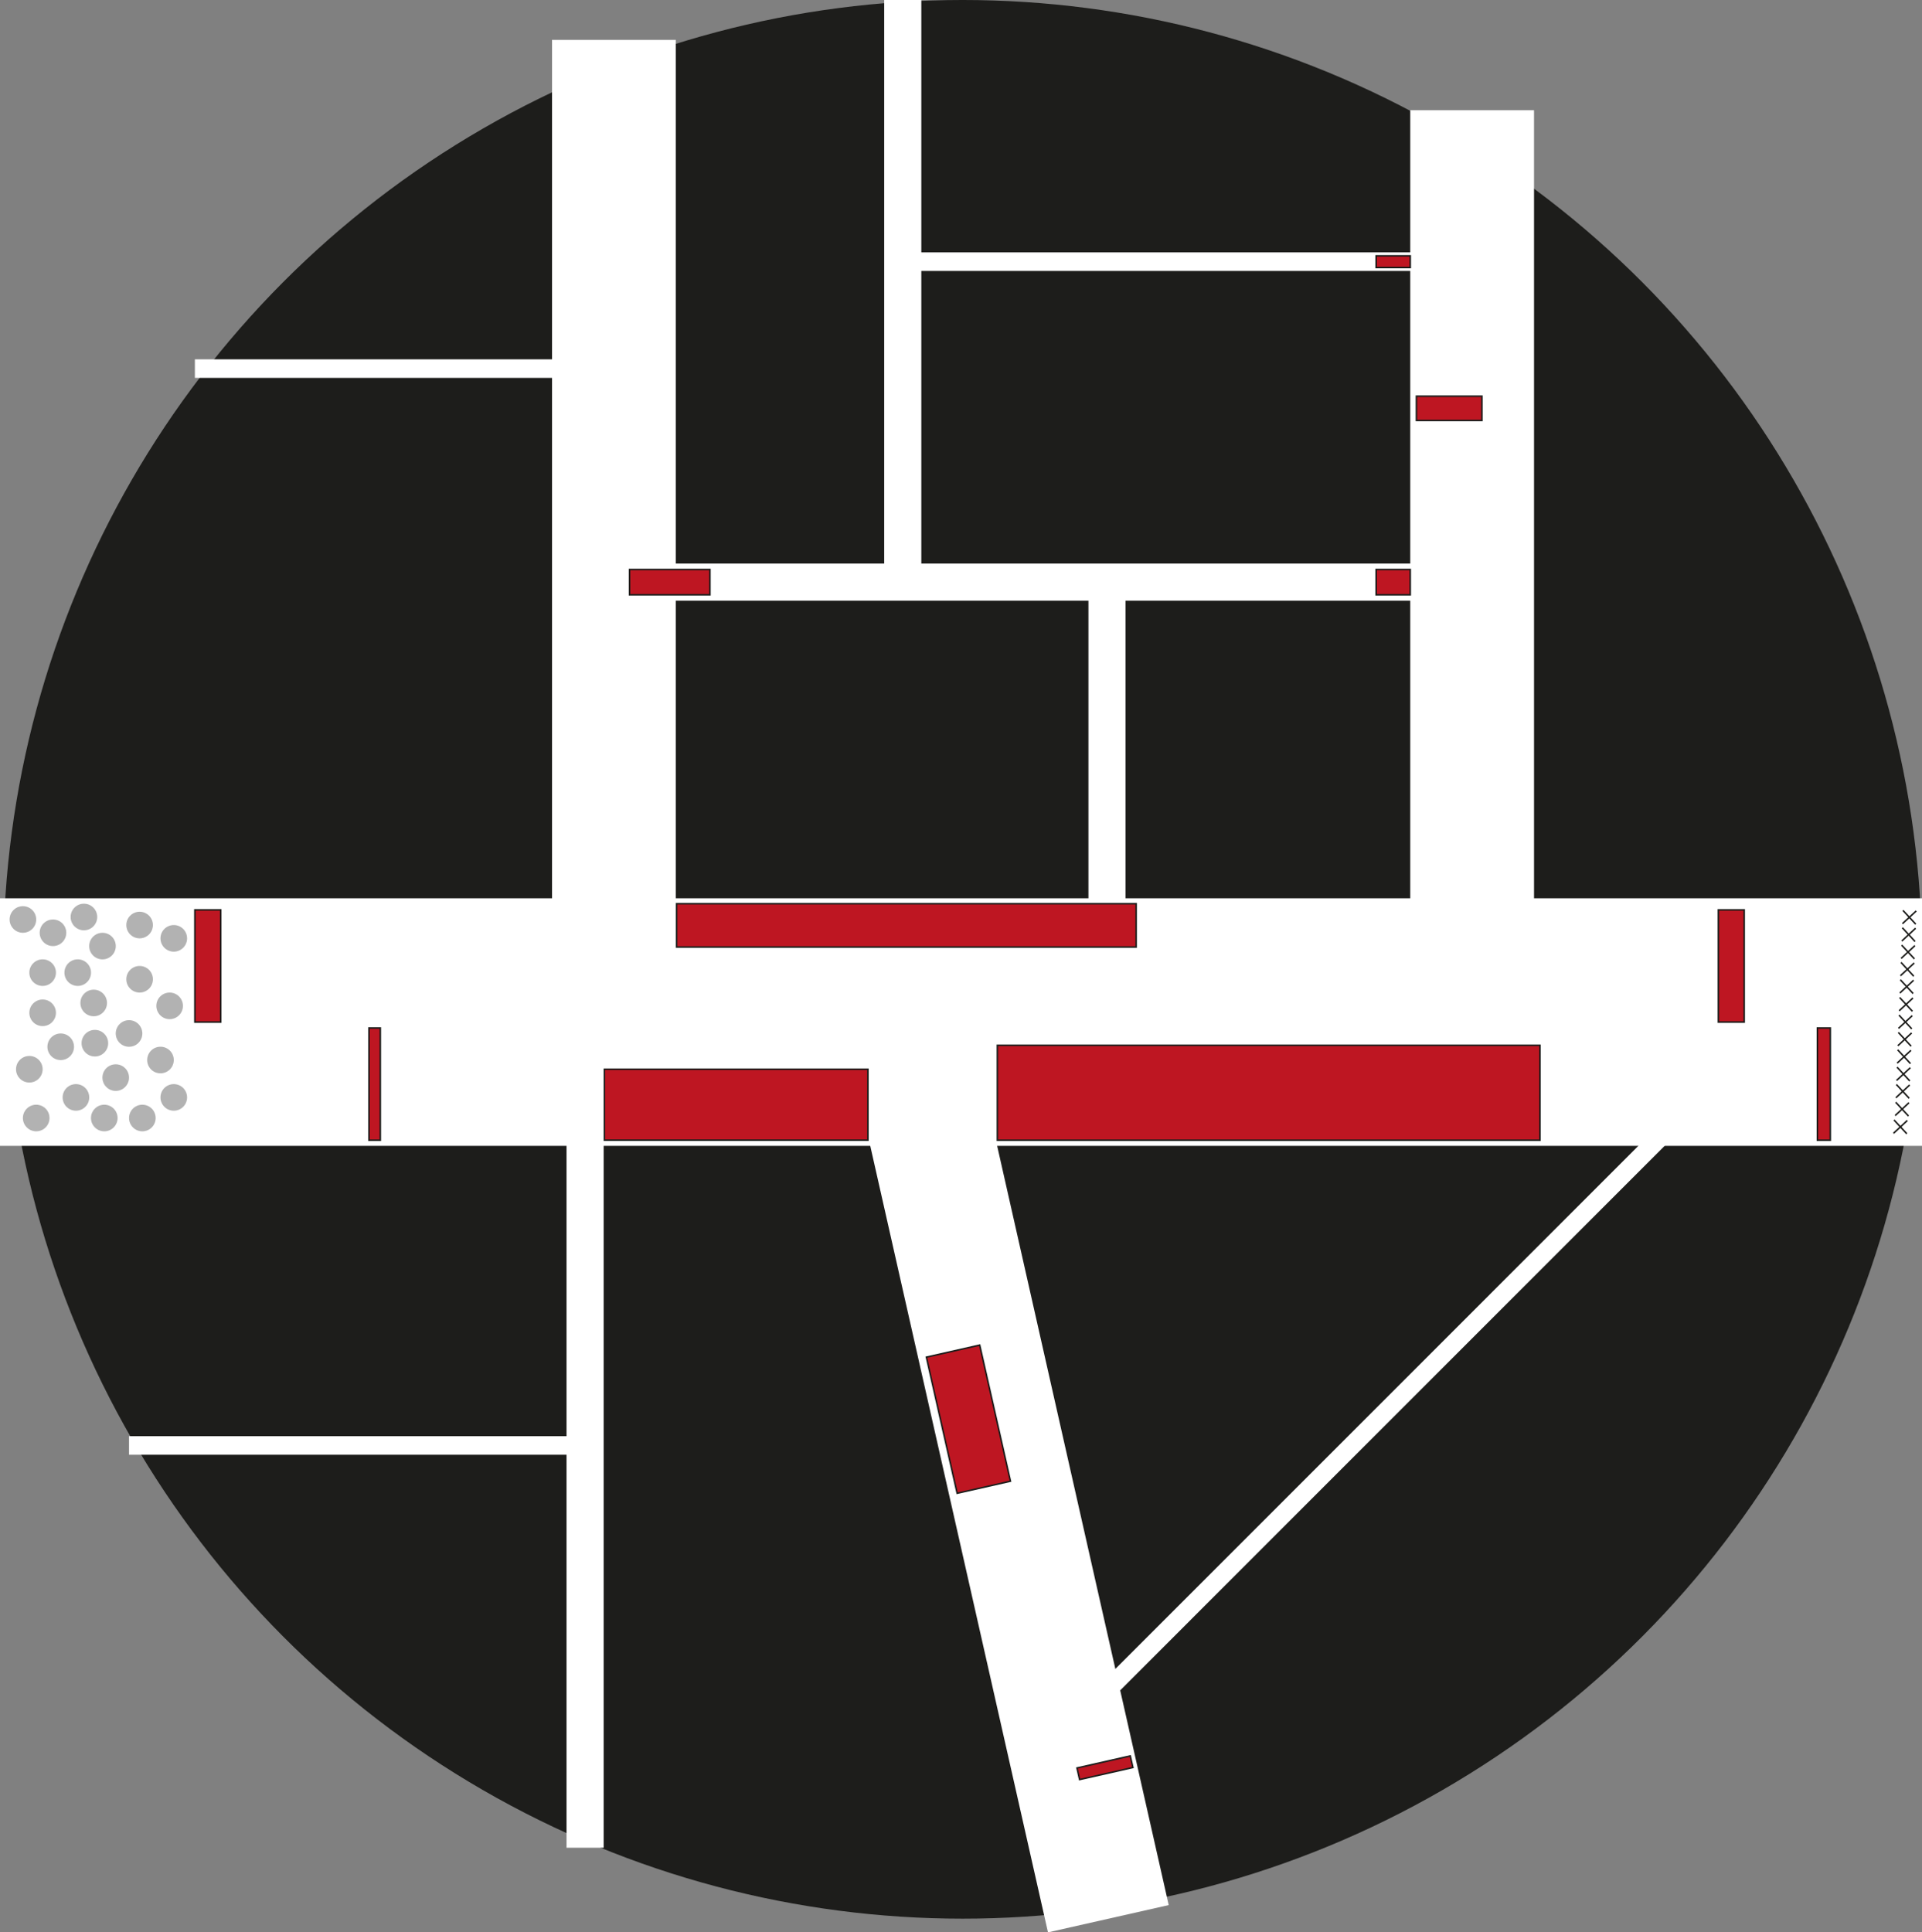 <svg xmlns="http://www.w3.org/2000/svg" viewBox="0 0 310.56 312.23">
    <rect x="0" y="0" width="310.56" height="312.23" fill="#808080" stroke="none"/>
    <defs>
        <style>.cls-1{fill:#1d1d1b;}.cls-2,.cls-3,.cls-4,.cls-5,.cls-8{fill:none;}.cls-2,.cls-3,.cls-4,.cls-5{stroke:#fff;}.cls-2,.cls-3,.cls-4,.cls-5,.cls-6,.cls-8{stroke-miterlimit:10;}.cls-2{stroke-width:6px;}.cls-3{stroke-width:40px;}.cls-4{stroke-width:20px;}.cls-5{stroke-width:3px;}.cls-6{fill:#be1622;}.cls-6,.cls-8{stroke:#1d1d1b;stroke-width:0.25px;}.cls-7{fill:#b2b2b2;}</style>
    </defs>
    <title>ProtestDivision</title>
    <g id="Map"><circle class="cls-1" cx="155.55" cy="155.01" r="155.01"/></g>
    <g id="Route">
        <line class="cls-2" x1="178.87" y1="91.39" x2="178.87" y2="146.17"/>
        <line class="cls-3" y1="165.15" x2="310.56" y2="165.15"/>
        <line class="cls-4" x1="99.2" y1="6.44" x2="99.2" y2="146.17"/>
        <line class="cls-4" x1="237.87" y1="17.81" x2="237.87" y2="146.17"/>
        <line class="cls-5" x1="268.87" y1="183.13" x2="178.79" y2="273.22"/>
        <line class="cls-2" x1="94.54" y1="184.13" x2="94.54" y2="298.56"/>
        <line class="cls-2" x1="145.87" x2="145.87" y2="94.06"/>
        <line class="cls-4" x1="149.42" y1="178.74" x2="179.09" y2="310.03"/>
        <line class="cls-2" x1="107.87" y1="94.06" x2="228.87" y2="94.06"/>
        <line class="cls-5" x1="147.54" y1="42.28" x2="228.87" y2="42.28"/>
        <line class="cls-5" x1="31.49" y1="59.56" x2="90.37" y2="59.56"/>
        <line class="cls-5" x1="20.85" y1="233.56" x2="92.29" y2="233.56"/>
    </g>
    <g id="Barricades">
        <rect class="cls-6" x="222.36" y="92.02" width="5.51" height="4.09"/>
        <rect class="cls-6" x="222.36" y="41.34" width="5.51" height="1.89"/>
        <rect class="cls-6" x="101.72" y="92.02" width="12.99" height="4.09"/>
        <rect class="cls-6" x="31.49" y="147.02" width="4.17" height="18.13"/>
        <rect class="cls-6" x="277.66" y="147.02" width="4.17" height="18.13"/>
        <rect class="cls-6" x="293.66" y="166.11" width="2.08" height="18.13"/>
        <rect class="cls-6" x="228.87" y="64.02" width="10.58" height="3.92"/>
        <rect class="cls-6" x="59.62" y="166.11" width="1.83" height="18.13"/>
        <rect class="cls-6" x="1008.62" y="322.05" width="8.83" height="1.92" transform="translate(-880.79 193.98) rotate(-12.74)"/>
        <rect class="cls-6" x="986.56" y="255.41" width="8.83" height="22.55" transform="translate(-868.91 187.73) rotate(-12.74)"/>
        <rect class="cls-6" x="97.66" y="172.77" width="42.58" height="11.46"/>
        <rect class="cls-6" x="109.33" y="146.02" width="74.25" height="7"/>
        <rect class="cls-6" x="161.16" y="168.9" width="87.67" height="15.34"/>
    </g>
    <g id="People">
        <circle class="cls-7" cx="6.89" cy="157.16" r="2.15"/>
        <circle class="cls-7" cx="15.14" cy="162.06" r="2.15"/>
        <circle class="cls-7" cx="12.56" cy="157.16" r="2.15"/>
        <circle class="cls-7" cx="9.81" cy="169.14" r="2.15"/>
        <circle class="cls-7" cx="4.74" cy="172.77" r="2.15"/>
        <circle class="cls-7" cx="15.33" cy="168.56" r="2.15"/>
        <circle class="cls-7" cx="8.56" cy="150.72" r="2.15"/>
        <circle class="cls-7" cx="3.7" cy="148.57" r="2.15"/>
        <circle class="cls-7" cx="22.56" cy="149.47" r="2.15"/>
        <circle class="cls-7" cx="28.08" cy="151.62" r="2.15"/>
        <circle class="cls-7" cx="27.41" cy="162.53" r="2.15"/>
        <circle class="cls-7" cx="16.56" cy="152.87" r="2.15"/>
        <circle class="cls-7" cx="13.56" cy="148.17" r="2.15"/>
        <circle class="cls-7" cx="22.56" cy="158.23" r="2.15"/>
        <circle class="cls-7" cx="20.85" cy="166.99" r="2.15"/>
        <circle class="cls-7" cx="25.93" cy="171.28" r="2.15"/>
        <circle class="cls-7" cx="28.08" cy="177.32" r="2.15"/>
        <circle class="cls-7" cx="18.7" cy="174.12" r="2.15"/>
        <circle class="cls-7" cx="16.85" cy="180.65" r="2.15"/>
        <circle class="cls-7" cx="23" cy="180.65" r="2.15"/>
        <circle class="cls-7" cx="6.89" cy="163.65" r="2.15"/>
        <circle class="cls-7" cx="12.27" cy="177.32" r="2.15"/>
        <circle class="cls-7" cx="5.85" cy="180.65" r="2.15"/>
    </g>
    <g id="Police">
        <line class="cls-8" x1="309.63" y1="147.19" x2="307.4" y2="149.25"/>
        <line class="cls-8" x1="307.48" y1="147.1" x2="309.55" y2="149.33"/>
        <line class="cls-8" x1="309.53" y1="149.98" x2="307.3" y2="152.05"/>
        <line class="cls-8" x1="307.38" y1="149.9" x2="309.44" y2="152.13"/>
        <line class="cls-8" x1="309.42" y1="152.79" x2="307.19" y2="154.86"/>
        <line class="cls-8" x1="307.27" y1="152.71" x2="309.34" y2="154.94"/>
        <line class="cls-8" x1="309.31" y1="155.6" x2="307.08" y2="157.66"/>
        <line class="cls-8" x1="307.17" y1="155.51" x2="309.23" y2="157.74"/>
        <line class="cls-8" x1="309.21" y1="158.39" x2="306.98" y2="160.46"/>
        <line class="cls-8" x1="307.06" y1="158.31" x2="309.13" y2="160.54"/>
        <line class="cls-8" x1="309.1" y1="161.26" x2="306.87" y2="163.33"/>
        <line class="cls-8" x1="306.95" y1="161.18" x2="309.02" y2="163.41"/>
        <line class="cls-8" x1="308.99" y1="164.11" x2="306.76" y2="166.17"/>
        <line class="cls-8" x1="306.84" y1="164.02" x2="308.91" y2="166.25"/>
        <line class="cls-8" x1="308.89" y1="166.9" x2="306.66" y2="168.97"/>
        <line class="cls-8" x1="306.74" y1="166.82" x2="308.81" y2="169.05"/>
        <line class="cls-8" x1="308.78" y1="169.71" x2="306.55" y2="171.78"/>
        <line class="cls-8" x1="306.63" y1="169.63" x2="308.7" y2="171.86"/>
        <line class="cls-8" x1="308.68" y1="172.52" x2="306.45" y2="174.58"/>
        <line class="cls-8" x1="306.53" y1="172.43" x2="308.59" y2="174.66"/>
        <line class="cls-8" x1="308.57" y1="175.31" x2="306.34" y2="177.38"/>
        <line class="cls-8" x1="306.42" y1="175.23" x2="308.49" y2="177.46"/>
        <line class="cls-8" x1="308.46" y1="178.18" x2="306.23" y2="180.25"/>
        <line class="cls-8" x1="306.31" y1="178.1" x2="308.38" y2="180.33"/>
        <line class="cls-8" x1="308.19" y1="181.05" x2="305.96" y2="183.12"/>
        <line class="cls-8" x1="306.04" y1="180.97" x2="308.11" y2="183.2"/>
    </g>
</svg>